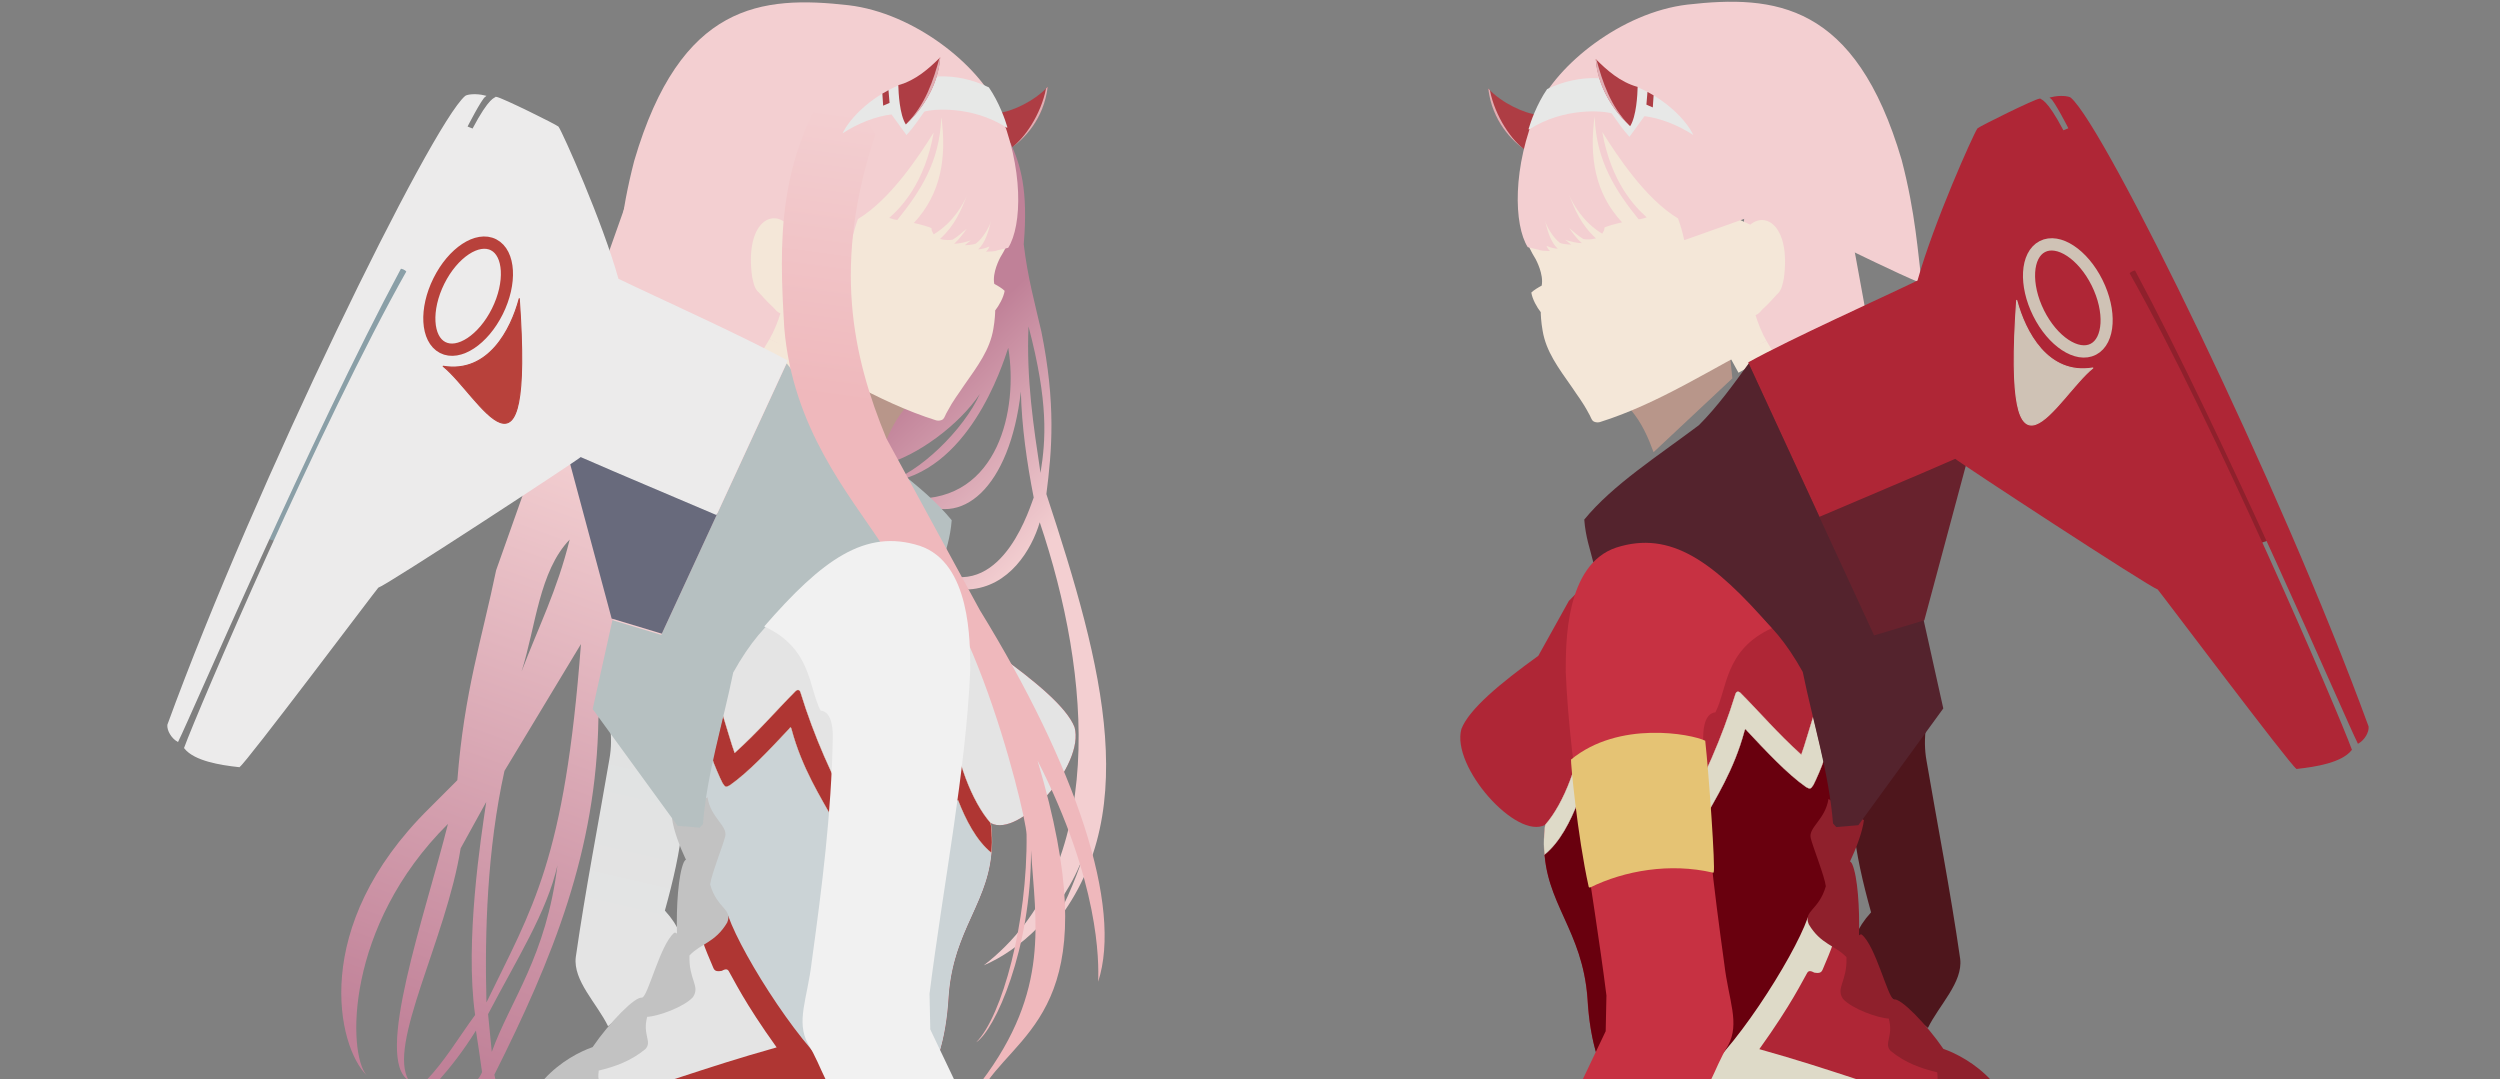 <?xml version="1.0" encoding="UTF-8"?>
<svg width="600.51mm" height="259.24mm" version="1.1" viewBox="0 0 600.51 259.24" xmlns="http://www.w3.org/2000/svg" xmlns:cc="http://creativecommons.org/ns#" xmlns:dc="http://purl.org/dc/elements/1.1/" xmlns:rdf="http://www.w3.org/1999/02/22-rdf-syntax-ns#" xmlns:xlink="http://www.w3.org/1999/xlink">
 <rect x="0" y="0" width="600.51" height="259.24" fill="#808080" stroke="none"/>
 <defs>
  <linearGradient id="linearGradient1469" x1="80.752" x2="71.3" y1="131.69" y2="63.002" gradientUnits="userSpaceOnUse">
   <stop stop-color="#efb8bc" offset="0"/>
   <stop stop-color="#f3cfd1" offset="1"/>
  </linearGradient>
  <linearGradient id="linearGradient1477" x1="195.1" x2="64.719" y1="498.82" y2="633.84" gradientUnits="userSpaceOnUse">
   <stop stop-color="#c08198" offset="0"/>
   <stop stop-color="#f3cfd1" offset="1"/>
  </linearGradient>
  <linearGradient id="linearGradient1489" x1="686.42" x2="494.29" y1="982.5" y2="451.28" gradientUnits="userSpaceOnUse">
   <stop stop-color="#c08198" offset="0"/>
   <stop stop-color="#f3cfd1" offset="1"/>
  </linearGradient>
  <linearGradient id="linearGradient1547" x1="112.43" x2="124.08" y1="210.48" y2="260.85" gradientUnits="userSpaceOnUse">
   <stop stop-color="#e0e2e2" offset="0"/>
   <stop stop-color="#e4e4e4" offset="1"/>
  </linearGradient>
  <linearGradient id="linearGradient4220" x1="195.1" x2="64.719" y1="498.82" y2="633.84" gradientUnits="userSpaceOnUse" xlink:href="#linearGradient1477"/>
  <linearGradient id="linearGradient4222" x1="686.42" x2="494.29" y1="982.5" y2="451.28" gradientUnits="userSpaceOnUse" xlink:href="#linearGradient1489"/>
  <linearGradient id="linearGradient4224" x1="112.43" x2="124.08" y1="210.48" y2="260.85" gradientUnits="userSpaceOnUse" xlink:href="#linearGradient1547"/>
  <linearGradient id="linearGradient4226" x1="80.752" x2="71.3" y1="131.69" y2="63.002" gradientUnits="userSpaceOnUse" xlink:href="#linearGradient1469"/>
 </defs>
 <g transform="translate(371.52 -37.767)" display="none">
  <path d="m123.12 284.27c2.691-5.525 8.438-10.941 7.756-16.587-2.371-16.519-5.372-31.705-8.071-47.531-0.503-2.744-0.51-5.525-0.114-8.335l-17.507 23.731c0.726 7.019 2.243 13.558 4.286 20.944-1.78 1.958-2.881 3.717-3.571 5.356l3.094 10.827z" fill="#4e161c"/>
 </g>
 <g transform="translate(371.52 -37.767)" display="none" fill="#dedac8">
  <path d="m107.12 296.94c-9.812-3.202-14.849-4.856-24.492-7.586 7.81-10.888 10.416-16.509 11.491-18.304 0.393-0.738 1.152-0.365 1.698-0.079 1.373 0.236 1.746-0.045 2.067-0.83 0.891-2.191 1.929-4.386 2.598-6.63 0.273-0.968 0.132-1.558-0.483-2.162-1.462-1.495-4.329-2.901-4.727-3.181-0.506-0.306-0.942-0.814-1.062-0.267-3.385 9.597-18.554 33.425-27.43 39.056z"/>
  <path d="m95.559 209.53c-0.528 1.633-2.227 7.512-2.849 9.099-5.844-5.29-9.739-9.929-14.643-14.872-0.557-0.478-1.01-0.294-1.206 0.42-3.176 10.388-7.833 20.752-12.2 28.435l-25.373-7.751 1.042-13.943c-0.701 9.245-4.62 19.427-9.107 24.528-0.095 0.292-0.542 3.753-0.197 7.191 3.721-3.004 6.235-8.068 8.015-12.62 10.162 2.185 19.016 4.643 29.832 4.989 3.181-5.737 7.691-12.76 10.151-21.963 0.224-0.941 0.431-0.401 0.589-0.214 4.545 4.844 9.68 10.375 14.245 13.567 0.947 0.528 1.102 0.528 1.765-0.524 0.662-1.254 2.168-4.767 2.451-5.802z" stroke="#dedac8" stroke-linecap="round" stroke-linejoin="round" stroke-width=".065"/>
 </g>
 <g transform="translate(371.52 -37.767)" display="none" fill="#8f202c">
  <path d="m99.232 229.27c-0.751 4.948-4.877 6.838-4.256 9.39 0.487 2.071 3.359 9.231 3.625 11.564-1.66 5.836-5.463 5.851-4.098 9.139 2.864 4.85 6.393 5.051 9.059 7.91 0.207 5.908-2.647 7.321-0.828 10.022 2.191 2.403 8.38 4.598 10.987 4.722 1.185 4.39-1.28 5.918 0.447 7.763 3.631 2.953 7.269 4.181 11.188 5.142 0.175 1.426 0.064 1.876 0.016 2.034l13.052 1.8e-4c-3.893-4.255-8.604-6.617-11.593-7.672-3.93-5.779-10.388-12.44-11.925-11.846-1.519-0.789-4.33-12.824-7.67-15.597-0.219-0.15-0.502 0.043-0.67 0.174 0.195-6.519-0.335-14.19-1.637-17.125-0.132-0.261-0.304-0.544-0.522-0.603 1.401-2.943 2.974-7.02 3.349-9.94z"/>
  <path d="m172.32 99.722-2.654 2.611 32.077 65.894 4.313-1.467z"/>
 </g>
 <g transform="translate(371.52 -37.767)" display="none">
  <path d="m42.766 172.48c-0.799-3.287-1.852-6.018-2.189-10.324 6.801-8.332 17.759-15.315 27.541-22.68 4.516-4.531 8.293-9.785 12.09-15.019l30.121 65.244 11.741-3.54 4.748 21.357-20.401 28.047-5.313 0.446-0.775-0.871c-0.961-12.129-4.797-24.258-7.268-36.387-15.795-28.466-33.53-17.516-50.296-26.275z" fill="#54232d"/>
  <path d="m122.07 186.16-11.741 3.54-13.147-28.46c11.954-5.319 18.409-8.462 35.861-15.958z" fill="#68222d" stroke="#68222d" stroke-width=".465"/>
  <path d="m211.74 221.86c4.564-0.49 10.704-1.5 13.031-4.439-3.19-8.779-32.93-78.148-53.413-114.46 0.631-0.727 1.255-0.751 1.607-0.864 21.656 40.376 50.403 107.33 53.533 113.66 1.363-0.783 2.418-2.591 2.302-3.85-21.159-58.012-63.384-144.07-71.477-150.96-0.382-0.295-2.314-0.625-4.574-0.074 0.981 0.723 4.37 7.381 4.37 7.381l-1.534 0.624c-4.187-7.952-5.397-7.38-5.564-7.679-1.425 0.222-14.201 6.562-14.862 7.111-0.932 1.333-10.48 22.566-14.38 36.556-8.599 4.164-30.513 14.024-40.572 19.593l16.974 36.784c8.951-3.854 22.335-9.421 32.534-13.892 0.738 0.766 46.482 30.732 48.716 31.438 0.544 0.545 31.991 42.424 33.309 43.07z" display="inline" fill="#af2636" stroke="#af2636" stroke-linecap="round" stroke-width=".365"/>
  <ellipse transform="matrix(.887 -.461 .445 .895 0 0)" cx="91.903" cy="169.02" rx="7.919" ry="13.775" fill="none" opacity=".998" stroke="#cfc2b5" stroke-linejoin="round" stroke-width="2.933"/>
  <path d="m144.45 109.51c-3.531 50.684 9.67 23.204 18.276 16.237-10.829 1.795-16.272-8.713-18.276-16.237z" fill="#cfc2b5" stroke="#cfc2b5" stroke-linejoin="round" stroke-width=".265px"/>
  <path d="m40.052 296.96 5.673-11.922 0.18-8.573c-3.259-25.904-8.776-53.692-9.777-77.713 0.014-6.812-0.147-25.771 12.128-29.874 13.11-4.194 23.426 3.351 37.361 19.372-11.427 5.214-10.654 14.651-13.536 20.196-3.028 0.303-2.953 5.306-2.937 6.573 0.343 18.231 2.57 35.696 5.075 53.895 1.017 8.704 3.824 14.235 0.883 19.584-1.813 2.91-2.902 5.865-4.197 8.46z" fill="#c73142"/>
  <path d="m71.665 246.89c0.426-1.031-1.119-23.213-2.03-31.616-3.302-1.625-20.756-4.94-32.24 4.524-0.106 0.4 1.499 18.153 4.243 30.539 0.019 0.109 0.195 0.24 0.347 0.19 8.254-4.075 19.204-5.959 29.444-3.578 0.161 0.031 0.208-0.01 0.237-0.058z" fill="#e5c374"/>
 </g>
 <g transform="matrix(-1 0 0 1 269.18 -37.767)">
  <path d="m26.612 73.571c-7.577-5.947-7.954-10.384-9.098-14.955 3.298 3.561 8.873 6.046 11.862 6.278z" fill="#ae3d44"/>
  <path d="m17.911 59.02-0.398-0.403c0.979 7.89 5.655 12.53 9.098 14.955-3.437-2.363-7.463-8.21-8.7-14.552z" fill="#e0aeb3"/>
  <path transform="scale(.265)" d="m99.953 271.93c-9.063 19.321-16.347 42.657-12.119 91.971-3.502 29.909-10.161 53.766-15.994 79.209-13.211 65.334-9.635 107.36-4.523 147.25-51.781 157.32-89.452 296.39-1.559 397.09-13.762-20.435-23.655-44.697-32.764-70.928 19.758 54.298 59.876 87.756 91.078 101.03-113.09-87.441-97.424-263.58-50.754-401.63 7.313 24.887 27.687 58.583 64.242 60.869l26.064-14.828c-58.19 22.421-82.341-63.03-84.836-68.443 6.291-32.318 10.862-64.459 11.639-96.215 9.852 86.975 54.271 126.27 97.176 97.223-76.797 1.863-94.993-80.992-85.744-136.76 5.282 16.113 36.159 114.05 110.86 122.04-29.746-7.798-70.701-48.068-85.125-80.23 18.736 28.05 57.054 56.466 86.646 63.859l36.93-43.836zm-16.443 166.44c2.002 47.825-4.481 90.297-10.877 132.82-4.881-29.966-7.274-64.118 10.877-132.82z" fill="url(#linearGradient4220)"/>
  <path transform="matrix(.265 0 0 .265 -6.518 27.767)" d="m441.35 133.12-48.328 148.45 100.64 393.35 4.293 13.836c1.621 119.69 41.388 217.67 94.309 323.05-0.419 2.108-0.853 4.183-1.477 5.801l17.676-0.178c-1.851-2.185-3.308-3.882-5.041-7.832 1.773-12.688 3.585-25.319 5.541-37.732 11.6 18.595 22.877 32.952 34.023 45.564h11.381c-16.982-17.546-29.931-39.604-44.656-59.674 9.463-66.613-5.375-161.45-10.078-193.12 7.744 14.032 15.504 28.08 23.201 42.064 13.08 82.269 66.903 178.74 46.916 210.52 31.874-19.351-14.61-149.53-35.428-232.68 93.47 92.797 91.076 208.2 73.668 227.9 26.334-25.64 52.184-134.63-56.719-242.03l-25.461-25.469c-6.21-80.321-22.599-129.44-35.148-190.33zm82.645 393.67c27.663 28.778 30.645 78.535 43.66 119.76-14.832-39.417-32.456-73.797-43.66-119.76zm-10.225 94.736 69.344 114.99c15.677 71.002 18.015 146.55 16.318 209.87-41.814-86.397-70.837-128.35-85.662-324.87zm21.317 200.59c9.678 42.726 36.942 85.148 62.876 134.87l-3.348 34.199c-17.148-47.251-49.328-86.407-59.528-169.07z" fill="url(#linearGradient4222)"/>
  <path d="m81.035 133.34-3.675-13.926 1.797-32.714 24.928 3.137 17.821 97.435-13.766 4.411z" fill="#f3cfd1"/>
  <path d="m123.12 284.27c2.691-5.525 8.438-10.941 7.756-16.587-2.371-16.519-5.372-31.705-8.071-47.531-0.503-2.744-0.51-5.525-0.114-8.335l-17.507 23.731c0.726 7.019 2.243 13.558 4.286 20.944-1.78 1.958-2.881 3.717-3.571 5.356l3.094 10.827z" fill="url(#linearGradient4224)"/>
  <path d="m36.874 181.69-7.329 13.178c-9.177 6.621-16.605 12.797-18.475 17.562-2.536 9.044 13.24 26.797 20.129 23.035-2.211 17.352 8.777 23.042 10.114 41.51 0.308 5.391 1.082 9.835 2.293 13.736l1.644 6.242h86.742l-15.074-14.223-14.82-23.994-2.829-18.888 0.806-11.321-1.714-13.687-8.303-27.878-26.335-18.52-13.367-0.517z" fill="#af2636"/>
  <path transform="matrix(.265 0 0 .265 -6.518 27.767)" d="m322.94 679.43-35.09 86.486-102-35.797-44.406 72.1c0.152 52.782 34.745 76.36 39.332 139.68 1.164 20.375 4.089 37.171 8.664 51.916l6.215 23.594h104.73l-4.006-5.096c35.19-44.267 63.969-89.753 83.726-137.88l29.125-9.625-9.403-63.229 3.045-42.789-6.479-51.73-1.84-6.182-11.928 40.824z" fill="#69000e"/>
  <path d="m36.874 181.69-7.329 13.178c-9.177 6.621-16.605 12.797-18.475 17.562-2.536 9.044 13.24 26.797 20.129 23.035-2.211 17.352 8.777 23.042 10.114 41.51 0.308 5.391 1.082 9.835 2.293 13.736l1.644 6.242h86.742l-15.074-14.223-14.82-23.994-2.829-18.888 0.806-11.321-1.714-13.687-8.303-27.878-26.335-18.52-13.367-0.517z" fill="#e4e4e4"/>
  <path transform="matrix(.265 0 0 .265 -6.518 27.767)" d="m322.94 679.43-35.09 86.486-102-35.797-44.406 72.1c0.152 52.782 34.745 76.36 39.332 139.68 1.164 20.375 4.089 37.171 8.664 51.916l6.215 23.594h104.73l-4.006-5.096c35.19-44.267 63.969-89.753 83.726-137.88l29.125-9.625-9.403-63.229 3.045-42.789-6.479-51.73-1.84-6.182-11.928 40.824z" fill="#cbd3d6"/>
 </g>
 <g transform="matrix(-1 0 0 1 269.18 -37.767)" fill="#af3633">
  <path d="m107.12 296.94c-9.812-3.202-14.849-4.856-24.492-7.586 7.81-10.888 10.416-16.509 11.491-18.304 0.393-0.738 1.152-0.365 1.698-0.079 1.373 0.236 1.746-0.045 2.067-0.83 0.891-2.191 1.929-4.386 2.598-6.63 0.273-0.968 0.132-1.558-0.483-2.162-1.462-1.495-4.329-2.901-4.727-3.181-0.506-0.306-0.942-0.814-1.062-0.267-3.385 9.597-18.554 33.425-27.43 39.056z"/>
  <path d="m95.559 209.53c-0.528 1.633-2.227 7.512-2.849 9.099-5.844-5.29-9.739-9.929-14.643-14.872-0.557-0.478-1.01-0.294-1.206 0.42-3.176 10.388-7.833 20.752-12.2 28.435l-25.373-7.751 1.042-13.943c-0.701 9.245-4.62 19.427-9.107 24.528-0.095 0.292-0.542 3.753-0.197 7.191 3.721-3.004 6.235-8.068 8.015-12.62 10.162 2.185 19.016 4.643 29.832 4.989 3.181-5.737 7.691-12.76 10.151-21.963 0.224-0.941 0.431-0.401 0.589-0.214 4.545 4.844 9.68 10.375 14.245 13.567 0.947 0.528 1.102 0.528 1.765-0.524 0.662-1.254 2.168-4.767 2.451-5.802z" stroke="#dedac8" stroke-linecap="round" stroke-linejoin="round" stroke-width=".065"/>
 </g>
 <g transform="matrix(-1 0 0 1 269.18 -37.767)">
  <path d="m99.232 229.27c-0.751 4.948-4.877 6.838-4.256 9.39 0.487 2.071 3.359 9.231 3.625 11.564-1.66 5.836-5.463 5.851-4.098 9.139 2.864 4.85 6.393 5.051 9.059 7.91 0.207 5.908-2.647 7.321-0.828 10.022 2.191 2.403 8.38 4.598 10.987 4.722 1.185 4.39-1.28 5.918 0.447 7.763 3.631 2.953 7.269 4.181 11.188 5.142 0.175 1.426 0.064 1.876 0.016 2.034l13.052 1.8e-4c-3.893-4.255-8.604-6.617-11.593-7.672-3.93-5.779-10.388-12.44-11.925-11.846-1.519-0.789-4.33-12.824-7.67-15.597-0.219-0.15-0.502 0.043-0.67 0.174 0.195-6.519-0.335-14.19-1.637-17.125-0.132-0.261-0.304-0.544-0.522-0.603 1.401-2.943 2.974-7.02 3.349-9.94z" fill="#c2c2c2"/>
  <path d="m172.32 99.722-2.654 2.611 32.077 65.894 4.313-1.467z" fill="#8a9fa7"/>
  <path d="m57.224 145.96c-1.286-3.5-2.77-6.94-5.362-10.047 7.725-4.644 15.851-8.432 23.776-12.649l0.512 4.962z" fill="#b8968a"/>
  <path d="m81.718 113.02c0.473 1.673 1.554 4.383 2.616 6.197-13.203 6.629-25.669 15.015-40.042 19.529-0.6 0.164-1.292 4e-3 -1.646-0.288-0.44-0.469-0.584-1.179-0.973-1.765-1.55-2.927-2.678-4.22-3.995-6.248-3.432-4.887-6.252-8.673-7.094-13.604-0.385-2.111-0.467-4.164-0.456-4.511-0.896-1.108-2.027-3.132-2.267-4.704 0.572-0.585 1.675-1.236 2.491-1.672 0.524-2.719-1.323-6.092-1.45-6.367-2.161-3.48-3.041-6.372-3.091-8.881l3.364-22.592 16.722-6.783 23.326 24.749 11.227 5.237c3.935-3.312 9.734 0.704 8.065 12.94-0.207 0.798-0.43 2.883-1.659 3.806-0.271 0.248-1.835 2.136-3.393 3.517-0.478 0.408-0.77 1.118-1.744 1.442z" fill="#f4e7d8"/>
  <path d="m84.334 119.22 1.733 2.887-8.443 4.773-1.986-3.616z" fill="#f4e7d8"/>
 </g>
 <g transform="matrix(-1 0 0 1 269.18 -37.198)">
  <path d="m42.766 172.48c-0.799-3.287-1.852-6.018-2.189-10.324 6.801-8.332 17.759-15.315 27.541-22.68 4.516-4.531 8.293-9.785 12.09-15.019l30.121 65.244 11.741-3.54 4.748 21.357-20.401 28.047-5.313 0.446-0.775-0.871c-0.961-12.129-4.797-24.258-7.268-36.387-15.795-28.466-33.53-17.516-50.296-26.275z" fill="#b6c0c1"/>
  <path d="m27.001 96.717c-3.347-5.322-3.741-19.239 2.304-33.279 4.61-10.532 20.248-23.11 36.038-24.984 20.941-2.374 40.372-0.505 51.484 37.345 3.336 12.822 3.874 22.297 4.84 29.658-13.281-5.512-36.262-18.327-39.842-16.535l-17.234 6.117c-0.316-1.6-1.009-3.976-1.501-5.232-7.799-4.68-14.688-15.167-18.191-20.776 2.14 12.15 7.846 17.99 10.683 20.521-0.491 0.167-1.368 0.464-1.957 0.473-5.523-6.869-10.138-13.971-10.532-24.411l-0.044-0.228c-1.267 9.547 0.018 18.291 6.613 25.366-1.48 0.327-3.949 1.005-4.265 1.296 0.117 0.626-0.424 1.155-0.488 1.446-4.722-2.829-7.121-7.294-8.064-9.471 1.506 3.71 2.928 7.303 6.545 10.579-1.219 0.322-2.321 0.315-3.06 0.155-1.21-0.741-2.284-1.703-3.377-2.635 0.912 1.3 1.829 2.539 3.046 3.641-1.403-0.055-2.714-0.393-3.997-0.817 0.485 0.392 1.028 0.856 1.443 1.16-1.06-0.039-2.002-0.144-2.682-0.394-1.772-1.347-3.201-3.995-3.625-5.316 0.623 2.235 1.214 4.961 3.081 6.704-0.571-0.06-1.473-0.149-2.705-0.684 0.112 0.315 0.358 0.81 0.833 1.233-0.923-0.01-2.2-0.033-2.732-0.316z" fill="#f3cfd1"/>
  <path d="m58.915 69.495c10.316 31.052 5.579 53.094-2.665 73.037l-22.431 41.214c-23.127 37.613-34.33 71.148-28.418 89.271-0.197-4.868-0.315-23.919 14.564-53.146-16.882 56.728 2.604 63.955 12.024 77.087l1.437 8e-3c-16.607-21.965-12.957-38.398-11.898-55.539-0.087 23.877 8.694 43.251 13.153 46.126-6.223-6.262-12.342-28.785-12.088-49.895 0.117-5.408 16.207-70.603 34.667-69.559 8.076-12.309 21.535-28.059 23.539-52.196 1.194-20.549 1.893-40.136-12.657-61.661z" fill="url(#linearGradient4226)"/>
 </g>
 <g transform="matrix(-1 0 0 1 269.18 -37.767)">
  <path d="m122.07 186.16-11.741 3.54-13.147-28.46c11.954-5.319 18.409-8.462 35.861-15.958z" fill="#686a7c" stroke="#686a7c" stroke-width=".465"/>
  <path d="m211.74 221.86c4.564-0.49 10.704-1.5 13.031-4.439-3.19-8.779-32.93-78.148-53.413-114.46 0.631-0.727 1.255-0.751 1.607-0.864 21.656 40.376 50.403 107.33 53.533 113.66 1.363-0.783 2.418-2.591 2.302-3.85-21.159-58.012-63.384-144.07-71.477-150.96-0.382-0.295-2.314-0.625-4.574-0.074 0.981 0.723 4.37 7.381 4.37 7.381l-1.534 0.624c-4.187-7.952-5.397-7.38-5.564-7.679-1.425 0.222-14.201 6.562-14.862 7.111-0.932 1.333-10.48 22.566-14.38 36.556-8.599 4.164-30.513 14.024-40.572 19.593l16.974 36.784c8.951-3.854 22.335-9.421 32.534-13.892 0.738 0.766 46.482 30.732 48.716 31.438 0.544 0.545 31.991 42.424 33.309 43.07z" fill="#ecebeb" stroke="#ecebeb" stroke-linecap="round" stroke-width=".365"/>
  <ellipse transform="matrix(.887 -.461 .445 .895 0 0)" cx="91.903" cy="169.02" rx="7.919" ry="13.775" fill="none" opacity=".998" stroke="#b8413b" stroke-linejoin="round" stroke-width="2.933"/>
  <path d="m144.45 109.51c-3.531 50.684 9.67 23.204 18.276 16.237-10.829 1.795-16.272-8.713-18.276-16.237z" fill="#b8413b" stroke="#b8413b" stroke-linejoin="round" stroke-width=".265px"/>
  <path d="m27.389 68.416c-0.121 0.075-0.209-0.01-0.167-0.147 0.461-1.618 1.974-5.949 4.432-9.517 16.366-7.917 31.625 3.784 35.147 11.053-3.797-2.5-8.123-4.113-11.761-4.553l-3.609 4.963c-1.833-2.021-2.918-3.746-4.276-5.632-1.827-0.607-11.391-1.55-19.766 3.833z" fill="#e7e8e7"/>
  <path d="m51.594 67.664c-5.98-5.663-7.906-11.72-8.253-16.112 2.731 2.674 5.759 5.467 10.06 6.672-0.044 1.859-0.3 7.073-1.808 9.44z" fill="#ae3d44"/>
  <path d="m55.761 59.419-0.256 3.059c0.556 0.238 0.796 0.381 1.537 0.671l0.193-2.897z" fill="#ae3d44"/>
  <path d="m43.52 51.724c1.448 5.227 3.304 11.203 8.073 15.94-3.982-3.508-7.996-9.813-8.253-16.112z" fill="#e0aeb3"/>
 </g>
 <path d="m229.13 259.19-5.673-11.922-0.18-8.573c3.259-25.904 8.776-53.692 9.777-77.713-0.013-6.812 0.147-25.771-12.128-29.874-13.11-4.194-23.426 3.351-37.361 19.372 11.427 5.214 10.654 14.651 13.536 20.196 3.028 0.303 2.953 5.306 2.937 6.573-0.343 18.231-2.57 35.696-5.075 53.895-1.017 8.704-3.824 14.235-0.883 19.584 1.813 2.91 2.902 5.865 4.197 8.46z" fill="#f1f1f1"/>
 <g transform="translate(333.45 -9.58)">
  <g transform="translate(6.518,-27.767)" display="none">
   <path d="m36.874 181.69-7.329 13.178c-9.177 6.621-16.605 12.797-18.475 17.562-2.536 9.044 13.24 26.797 20.129 23.035-2.211 17.352 8.777 23.042 10.114 41.51 0.308 5.391 1.082 9.835 2.293 13.736l1.644 6.242h86.742l-15.074-14.223-14.82-23.994-2.829-18.888 0.806-11.321-1.714-13.687-8.303-27.878-26.335-18.52-13.367-0.517z" fill="#e4e4e4"/>
   <path transform="matrix(.265 0 0 .265 -6.518 27.767)" d="m322.94 679.43-35.09 86.486-102-35.797-44.406 72.1c0.152 52.782 34.745 76.36 39.332 139.68 1.164 20.375 4.089 37.171 8.664 51.916l6.215 23.594h104.73l-4.006-5.096c35.19-44.267 63.969-89.753 83.726-137.88l29.125-9.625-9.403-63.229 3.045-42.789-6.479-51.73-1.84-6.182-11.928 40.824z" fill="#cbd3d6"/>
   <path d="m123.12 284.27c2.691-5.525 8.438-10.941 7.756-16.587-2.371-16.519-5.372-31.705-8.071-47.531-0.503-2.744-0.51-5.525-0.114-8.335l-17.507 23.731c0.726 7.019 2.243 13.558 4.286 20.944-1.78 1.958-2.881 3.717-3.571 5.356l3.094 10.827z" fill="url(#linearGradient4224)"/>
   <path d="m107.12 296.94c-9.812-3.202-14.849-4.856-24.492-7.586 7.81-10.888 10.416-16.509 11.491-18.304 0.393-0.738 1.152-0.365 1.698-0.079 1.373 0.236 1.746-0.045 2.067-0.83 0.891-2.191 1.929-4.386 2.598-6.63 0.273-0.968 0.132-1.558-0.483-2.162-1.462-1.495-4.329-2.901-4.727-3.181-0.506-0.306-0.942-0.814-1.062-0.267-3.385 9.597-18.554 33.425-27.43 39.056z" fill="#af3633"/>
   <path d="m95.559 209.53c-0.528 1.633-2.227 7.512-2.849 9.099-5.844-5.29-9.739-9.929-14.643-14.872-0.557-0.478-1.01-0.294-1.206 0.42-3.176 10.388-7.833 20.752-12.2 28.435l-25.373-7.751 1.042-13.943c-0.701 9.245-4.62 19.427-9.107 24.528-0.095 0.292-0.542 3.753-0.197 7.191 3.721-3.004 6.235-8.068 8.015-12.62 10.162 2.185 19.016 4.643 29.832 4.989 3.181-5.737 7.691-12.76 10.151-21.963 0.224-0.941 0.431-0.401 0.589-0.214 4.545 4.844 9.68 10.375 14.245 13.567 0.947 0.528 1.102 0.528 1.765-0.524 0.662-1.254 2.168-4.767 2.451-5.802z" fill="#af3633" stroke="#dedac8" stroke-linecap="round" stroke-linejoin="round" stroke-width=".065"/>
   <path d="m99.232 229.27c-0.751 4.948-4.877 6.838-4.256 9.39 0.487 2.071 3.359 9.231 3.625 11.564-1.66 5.836-5.463 5.851-4.098 9.139 2.864 4.85 6.393 5.051 9.059 7.91 0.207 5.908-2.647 7.321-0.828 10.022 2.191 2.403 8.38 4.598 10.987 4.722 1.185 4.39-1.28 5.918 0.447 7.763 3.631 2.953 7.269 4.181 11.188 5.142 0.175 1.426 0.064 1.876 0.016 2.034l13.052 1.8e-4c-3.893-4.255-8.604-6.617-11.593-7.672-3.93-5.779-10.388-12.44-11.925-11.846-1.519-0.789-4.33-12.824-7.67-15.597-0.219-0.15-0.502 0.043-0.67 0.174 0.195-6.519-0.335-14.19-1.637-17.125-0.132-0.261-0.304-0.544-0.522-0.603 1.401-2.943 2.974-7.02 3.349-9.94z" fill="#c2c2c2"/>
   <path d="m172.32 99.722-2.654 2.611 32.077 65.894 4.313-1.467z" fill="#8a9fa7"/>
   <path d="m42.766 172.48c-0.799-3.287-1.852-6.018-2.189-10.324 6.801-8.332 17.759-15.315 27.541-22.68 4.516-4.531 8.293-9.785 12.09-15.019l30.121 65.244 11.741-3.54 4.748 21.357-20.401 28.047-5.313 0.446-0.775-0.871c-0.961-12.129-4.797-24.258-7.268-36.387-15.795-28.466-33.53-17.516-50.296-26.275z" fill="#b6c0c1"/>
   <path d="m122.07 186.16-11.741 3.54-13.147-28.46c11.954-5.319 18.409-8.462 35.861-15.958z" fill="#686a7c" stroke="#686a7c" stroke-width=".465"/>
   <path d="m211.74 221.86c4.564-0.49 10.704-1.5 13.031-4.439-3.19-8.779-32.93-78.148-53.413-114.46 0.631-0.727 1.255-0.751 1.607-0.864 21.656 40.376 50.403 107.33 53.533 113.66 1.363-0.783 2.418-2.591 2.302-3.85-21.159-58.012-63.384-144.07-71.477-150.96-0.382-0.295-2.314-0.625-4.574-0.074 0.981 0.723 4.37 7.381 4.37 7.381l-1.534 0.624c-4.187-7.952-5.397-7.38-5.564-7.679-1.425 0.222-14.201 6.562-14.862 7.111-0.932 1.333-10.48 22.566-14.38 36.556-8.599 4.164-30.513 14.024-40.572 19.593l16.974 36.784c8.951-3.854 22.335-9.421 32.534-13.892 0.738 0.766 46.482 30.732 48.716 31.438 0.544 0.545 31.991 42.424 33.309 43.07z" display="inline" fill="#ecebeb" stroke="#ecebeb" stroke-linecap="round" stroke-width=".365"/>
   <ellipse transform="matrix(.887 -.461 .445 .895 0 0)" cx="91.903" cy="169.02" rx="7.919" ry="13.775" fill="none" opacity=".998" stroke="#b8413b" stroke-linejoin="round" stroke-width="2.933"/>
   <path d="m144.45 109.51c-3.531 50.684 9.67 23.204 18.276 16.237-10.829 1.795-16.272-8.713-18.276-16.237z" fill="#b8413b" stroke="#b8413b" stroke-linejoin="round" stroke-width=".265px"/>
  </g>
  <g transform="translate(6.518,-27.767)">
   <path d="m26.612 73.571c-7.577-5.947-7.954-10.384-9.098-14.955 3.298 3.561 8.873 6.046 11.862 6.278z" fill="#ae3d44"/>
   <path d="m17.911 59.02-0.398-0.403c0.979 7.89 5.655 12.53 9.098 14.955-3.437-2.363-7.463-8.21-8.7-14.552z" fill="#e0aeb3"/>
   <path transform="scale(.265)" d="m99.953 271.93c-9.063 19.321-16.347 42.657-12.119 91.971-3.502 29.909-10.161 53.766-15.994 79.209-13.211 65.334-9.635 107.36-4.523 147.25-51.781 157.32-89.452 296.39-1.559 397.09-13.762-20.435-23.655-44.697-32.764-70.928 19.758 54.298 59.876 87.756 91.078 101.03-113.09-87.441-97.424-263.58-50.754-401.63 7.313 24.887 27.687 58.583 64.242 60.869l26.064-14.828c-58.19 22.421-82.341-63.03-84.836-68.443 6.291-32.318 10.862-64.459 11.639-96.215 9.852 86.975 54.271 126.27 97.176 97.223-76.797 1.863-94.993-80.992-85.744-136.76 5.282 16.113 36.159 114.05 110.86 122.04-29.746-7.798-70.701-48.068-85.125-80.23 18.736 28.05 57.054 56.466 86.646 63.859l36.93-43.836zm-16.443 166.44c2.002 47.825-4.481 90.297-10.877 132.82-4.881-29.966-7.274-64.118 10.877-132.82z" fill="url(#linearGradient4220)"/>
   <path transform="matrix(.265 0 0 .265 -6.518 27.767)" d="m441.35 133.12-48.328 148.45 100.64 393.35 4.293 13.836c1.621 119.69 41.388 217.67 94.309 323.05-0.419 2.108-0.853 4.183-1.477 5.801l17.676-0.178c-1.851-2.185-3.308-3.882-5.041-7.832 1.773-12.688 3.585-25.319 5.541-37.732 11.6 18.595 22.877 32.952 34.023 45.564h11.381c-16.982-17.546-29.931-39.604-44.656-59.674 9.463-66.613-5.375-161.45-10.078-193.12 7.744 14.032 15.504 28.08 23.201 42.064 13.08 82.269 66.903 178.74 46.916 210.52 31.874-19.351-14.61-149.53-35.428-232.68 93.47 92.797 91.076 208.2 73.668 227.9 26.334-25.64 52.184-134.63-56.719-242.03l-25.461-25.469c-6.21-80.321-22.599-129.44-35.148-190.33zm82.645 393.67c27.663 28.778 30.645 78.535 43.66 119.76-14.832-39.417-32.456-73.797-43.66-119.76zm-10.225 94.736 69.344 114.99c15.677 71.002 18.015 146.55 16.318 209.87-41.814-86.397-70.837-128.35-85.662-324.87zm21.317 200.59c9.678 42.726 36.942 85.148 62.876 134.87l-3.348 34.199c-17.148-47.251-49.328-86.407-59.528-169.07z" fill="url(#linearGradient4222)"/>
   <path d="m81.035 133.34-3.675-13.926 1.797-32.714 24.928 3.137 17.821 97.435-13.766 4.411z" fill="#f3cfd1"/>
   <path d="m123.12 284.27c2.691-5.525 8.438-10.941 7.756-16.587-2.371-16.519-5.372-31.705-8.071-47.531-0.503-2.744-0.51-5.525-0.114-8.335l-17.507 23.731c0.726 7.019 2.243 13.558 4.286 20.944-1.78 1.958-2.881 3.717-3.571 5.356l3.094 10.827z" fill="#4e161c"/>
   <path d="m36.874 181.69-7.329 13.178c-9.177 6.621-16.605 12.797-18.475 17.562-2.536 9.044 13.24 26.797 20.129 23.035-2.211 17.352 8.777 23.042 10.114 41.51 0.308 5.391 1.082 9.835 2.293 13.736l1.644 6.242h86.742l-15.074-14.223-14.82-23.994-2.829-18.888 0.806-11.321-1.714-13.687-8.303-27.878-26.335-18.52-13.367-0.517z" fill="#af2636"/>
   <path transform="matrix(.265 0 0 .265 -6.518 27.767)" d="m322.94 679.43-35.09 86.486-102-35.797-44.406 72.1c0.152 52.782 34.745 76.36 39.332 139.68 1.164 20.375 4.089 37.171 8.664 51.916l6.215 23.594h104.73l-4.006-5.096c35.19-44.267 63.969-89.753 83.726-137.88l29.125-9.625-9.403-63.229 3.045-42.789-6.479-51.73-1.84-6.182-11.928 40.824z" fill="#69000e"/>
  </g>
  <g transform="translate(6.518,-27.767)" fill="#dedac8">
   <path d="m107.12 296.94c-9.812-3.202-14.849-4.856-24.492-7.586 7.81-10.888 10.416-16.509 11.491-18.304 0.393-0.738 1.152-0.365 1.698-0.079 1.373 0.236 1.746-0.045 2.067-0.83 0.891-2.191 1.929-4.386 2.598-6.63 0.273-0.968 0.132-1.558-0.483-2.162-1.462-1.495-4.329-2.901-4.727-3.181-0.506-0.306-0.942-0.814-1.062-0.267-3.385 9.597-18.554 33.425-27.43 39.056z"/>
   <path d="m95.559 209.53c-0.528 1.633-2.227 7.512-2.849 9.099-5.844-5.29-9.739-9.929-14.643-14.872-0.557-0.478-1.01-0.294-1.206 0.42-3.176 10.388-7.833 20.752-12.2 28.435l-25.373-7.751 1.042-13.943c-0.701 9.245-4.62 19.427-9.107 24.528-0.095 0.292-0.542 3.753-0.197 7.191 3.721-3.004 6.235-8.068 8.015-12.62 10.162 2.185 19.016 4.643 29.832 4.989 3.181-5.737 7.691-12.76 10.151-21.963 0.224-0.941 0.431-0.401 0.589-0.214 4.545 4.844 9.68 10.375 14.245 13.567 0.947 0.528 1.102 0.528 1.765-0.524 0.662-1.254 2.168-4.767 2.451-5.802z" stroke="#dedac8" stroke-linecap="round" stroke-linejoin="round" stroke-width=".065"/>
  </g>
  <g transform="translate(6.518,-27.767)" fill="#8f202c">
   <path d="m99.232 229.27c-0.751 4.948-4.877 6.838-4.256 9.39 0.487 2.071 3.359 9.231 3.625 11.564-1.66 5.836-5.463 5.851-4.098 9.139 2.864 4.85 6.393 5.051 9.059 7.91 0.207 5.908-2.647 7.321-0.828 10.022 2.191 2.403 8.38 4.598 10.987 4.722 1.185 4.39-1.28 5.918 0.447 7.763 3.631 2.953 7.269 4.181 11.188 5.142 0.175 1.426 0.064 1.876 0.016 2.034l13.052 1.8e-4c-3.893-4.255-8.604-6.617-11.593-7.672-3.93-5.779-10.388-12.44-11.925-11.846-1.519-0.789-4.33-12.824-7.67-15.597-0.219-0.15-0.502 0.043-0.67 0.174 0.195-6.519-0.335-14.19-1.637-17.125-0.132-0.261-0.304-0.544-0.522-0.603 1.401-2.943 2.974-7.02 3.349-9.94z"/>
   <path d="m172.32 99.722-2.654 2.611 32.077 65.894 4.313-1.467z"/>
  </g>
  <g transform="translate(6.518,-27.767)">
   <path d="m57.224 145.96c-1.286-3.5-2.77-6.94-5.362-10.047 7.725-4.644 15.851-8.432 23.776-12.649l0.512 4.962z" fill="#b8968a"/>
   <path d="m81.718 113.02c0.473 1.673 1.554 4.383 2.616 6.197-13.203 6.629-25.669 15.015-40.042 19.529-0.6 0.164-1.292 4e-3 -1.646-0.288-0.44-0.469-0.584-1.179-0.973-1.765-1.55-2.927-2.678-4.22-3.995-6.248-3.432-4.887-6.252-8.673-7.094-13.604-0.385-2.111-0.467-4.164-0.456-4.511-0.896-1.108-2.027-3.132-2.267-4.704 0.572-0.585 1.675-1.236 2.491-1.672 0.524-2.719-1.323-6.092-1.45-6.367-2.161-3.48-3.041-6.372-3.091-8.881l3.364-22.592 16.722-6.783 23.326 24.749 11.227 5.237c3.935-3.312 9.734 0.704 8.065 12.94-0.207 0.798-0.43 2.883-1.659 3.806-0.271 0.248-1.835 2.136-3.393 3.517-0.478 0.408-0.77 1.118-1.744 1.442z" fill="#f4e7d8"/>
   <path d="m84.334 119.22 1.733 2.887-8.443 4.773-1.986-3.616z" fill="#f4e7d8"/>
   <path d="m42.766 172.48c-0.799-3.287-1.852-6.018-2.189-10.324 6.801-8.332 17.759-15.315 27.541-22.68 4.516-4.531 8.293-9.785 12.09-15.019l30.121 65.244 11.741-3.54 4.748 21.357-20.401 28.047-5.313 0.446-0.775-0.871c-0.961-12.129-4.797-24.258-7.268-36.387-15.795-28.466-33.53-17.516-50.296-26.275z" fill="#54232d"/>
   <path d="m27.001 96.717c-3.347-5.322-3.741-19.239 2.304-33.279 4.61-10.532 20.248-23.11 36.038-24.984 20.941-2.374 40.372-0.505 51.484 37.345 3.336 12.822 3.874 22.297 4.84 29.658-13.281-5.512-36.262-18.327-39.842-16.535l-17.234 6.117c-0.316-1.6-1.009-3.976-1.501-5.232-7.799-4.68-14.688-15.167-18.191-20.776 2.14 12.15 7.846 17.99 10.683 20.521-0.491 0.167-1.368 0.464-1.957 0.473-5.523-6.869-10.138-13.971-10.532-24.411l-0.044-0.228c-1.267 9.547 0.018 18.291 6.613 25.366-1.48 0.327-3.949 1.005-4.265 1.296 0.117 0.626-0.424 1.155-0.488 1.446-4.722-2.829-7.121-7.294-8.064-9.471 1.506 3.71 2.928 7.303 6.545 10.579-1.219 0.322-2.321 0.315-3.06 0.155-1.21-0.741-2.284-1.703-3.377-2.635 0.912 1.3 1.829 2.539 3.046 3.641-1.403-0.055-2.714-0.393-3.997-0.817 0.485 0.392 1.028 0.856 1.443 1.16-1.06-0.039-2.002-0.144-2.682-0.394-1.772-1.347-3.201-3.995-3.625-5.316 0.623 2.235 1.214 4.961 3.081 6.704-0.571-0.06-1.473-0.149-2.705-0.684 0.112 0.315 0.358 0.81 0.833 1.233-0.923-0.01-2.2-0.033-2.732-0.316z" fill="#f3cfd1"/>
   <path d="m58.915 69.495c10.316 31.052 5.579 53.094-2.665 73.037l-22.431 41.214c-23.127 37.613-34.33 71.148-28.418 89.271-0.197-4.868-0.315-23.919 14.564-53.146-16.882 56.728 2.604 63.955 12.024 77.087l1.437 8e-3c-16.607-21.965-12.957-38.398-11.898-55.539-0.087 23.877 8.694 43.251 13.153 46.126-6.223-6.262-12.342-28.785-12.088-49.895 0.117-5.408 16.207-70.603 34.667-69.559 8.076-12.309 21.535-28.059 23.539-52.196 1.194-20.549 1.893-40.136-12.657-61.661z" fill="url(#linearGradient4226)"/>
   <path d="m122.07 186.16-11.741 3.54-13.147-28.46c11.954-5.319 18.409-8.462 35.861-15.958z" fill="#68222d" stroke="#68222d" stroke-width=".465"/>
   <path d="m211.74 221.86c4.564-0.49 10.704-1.5 13.031-4.439-3.19-8.779-32.93-78.148-53.413-114.46 0.631-0.727 1.255-0.751 1.607-0.864 21.656 40.376 50.403 107.33 53.533 113.66 1.363-0.783 2.418-2.591 2.302-3.85-21.159-58.012-63.384-144.07-71.477-150.96-0.382-0.295-2.314-0.625-4.574-0.074 0.981 0.723 4.37 7.381 4.37 7.381l-1.534 0.624c-4.187-7.952-5.397-7.38-5.564-7.679-1.425 0.222-14.201 6.562-14.862 7.111-0.932 1.333-10.48 22.566-14.38 36.556-8.599 4.164-30.513 14.024-40.572 19.593l16.974 36.784c8.951-3.854 22.335-9.421 32.534-13.892 0.738 0.766 46.482 30.732 48.716 31.438 0.544 0.545 31.991 42.424 33.309 43.07z" fill="#af2636" stroke="#af2636" stroke-linecap="round" stroke-width=".365"/>
   <ellipse transform="matrix(.887 -.461 .445 .895 0 0)" cx="91.903" cy="169.02" rx="7.919" ry="13.775" fill="none" opacity=".998" stroke="#cfc2b5" stroke-linejoin="round" stroke-width="2.933"/>
   <path d="m144.45 109.51c-3.531 50.684 9.67 23.204 18.276 16.237-10.829 1.795-16.272-8.713-18.276-16.237z" fill="#cfc2b5" stroke="#cfc2b5" stroke-linejoin="round" stroke-width=".265px"/>
   <path d="m27.389 68.416c-0.121 0.075-0.209-0.01-0.167-0.147 0.461-1.618 1.974-5.949 4.432-9.517 16.366-7.917 31.625 3.784 35.147 11.053-3.797-2.5-8.123-4.113-11.761-4.553l-3.609 4.963c-1.833-2.021-2.918-3.746-4.276-5.632-1.827-0.607-11.391-1.55-19.766 3.833z" fill="#e7e8e7"/>
   <path d="m51.594 67.664c-5.98-5.663-7.906-11.72-8.253-16.112 2.731 2.674 5.759 5.467 10.06 6.672-0.044 1.859-0.3 7.073-1.808 9.44z" fill="#ae3d44"/>
   <path d="m55.761 59.419-0.256 3.059c0.556 0.238 0.796 0.381 1.537 0.671l0.193-2.897z" fill="#ae3d44"/>
   <path d="m43.52 51.724c1.448 5.227 3.304 11.203 8.073 15.94-3.982-3.508-7.996-9.813-8.253-16.112z" fill="#e0aeb3"/>
   <path d="m40.052 296.96 5.673-11.922 0.18-8.573c-3.259-25.904-8.776-53.692-9.777-77.713 0.014-6.812-0.147-25.771 12.128-29.874 13.11-4.194 23.426 3.351 37.361 19.372-11.427 5.214-10.654 14.651-13.536 20.196-3.028 0.303-2.953 5.306-2.937 6.573 0.343 18.231 2.57 35.696 5.075 53.895 1.017 8.704 3.824 14.235 0.883 19.584-1.813 2.91-2.902 5.865-4.197 8.46z" fill="#c73142"/>
   <path d="m71.665 246.89c0.426-1.031-1.119-23.213-2.03-31.616-3.302-1.625-20.756-4.94-32.24 4.524-0.106 0.4 1.499 18.153 4.243 30.539 0.019 0.109 0.195 0.24 0.347 0.19 8.254-4.075 19.204-5.959 29.444-3.578 0.161 0.031 0.208-0.01 0.237-0.058z" fill="#e5c374"/>
  </g>
  <g transform="translate(6.518,-27.767)" display="none">
   <path d="m40.052 296.96 5.673-11.922 0.18-8.573c-3.259-25.904-8.776-53.692-9.777-77.713 0.014-6.812-0.147-25.771 12.128-29.874 13.11-4.194 23.426 3.351 37.361 19.372-11.427 5.214-10.654 14.651-13.536 20.196-3.028 0.303-2.953 5.306-2.937 6.573 0.343 18.231 2.57 35.696 5.075 53.895 1.017 8.704 3.824 14.235 0.883 19.584-1.813 2.91-2.902 5.865-4.197 8.46z" fill="#f1f1f1"/>
   <path d="m71.665 246.89c0.426-1.031-1.119-23.213-2.03-31.616-3.302-1.625-20.756-4.94-32.24 4.524-0.106 0.4 1.499 18.153 4.243 30.539 0.019 0.109 0.195 0.24 0.347 0.19 8.254-4.075 19.204-5.959 29.444-3.578 0.161 0.031 0.208-0.01 0.237-0.058z" fill="#e5c374"/>
  </g>
 </g>
</svg>
